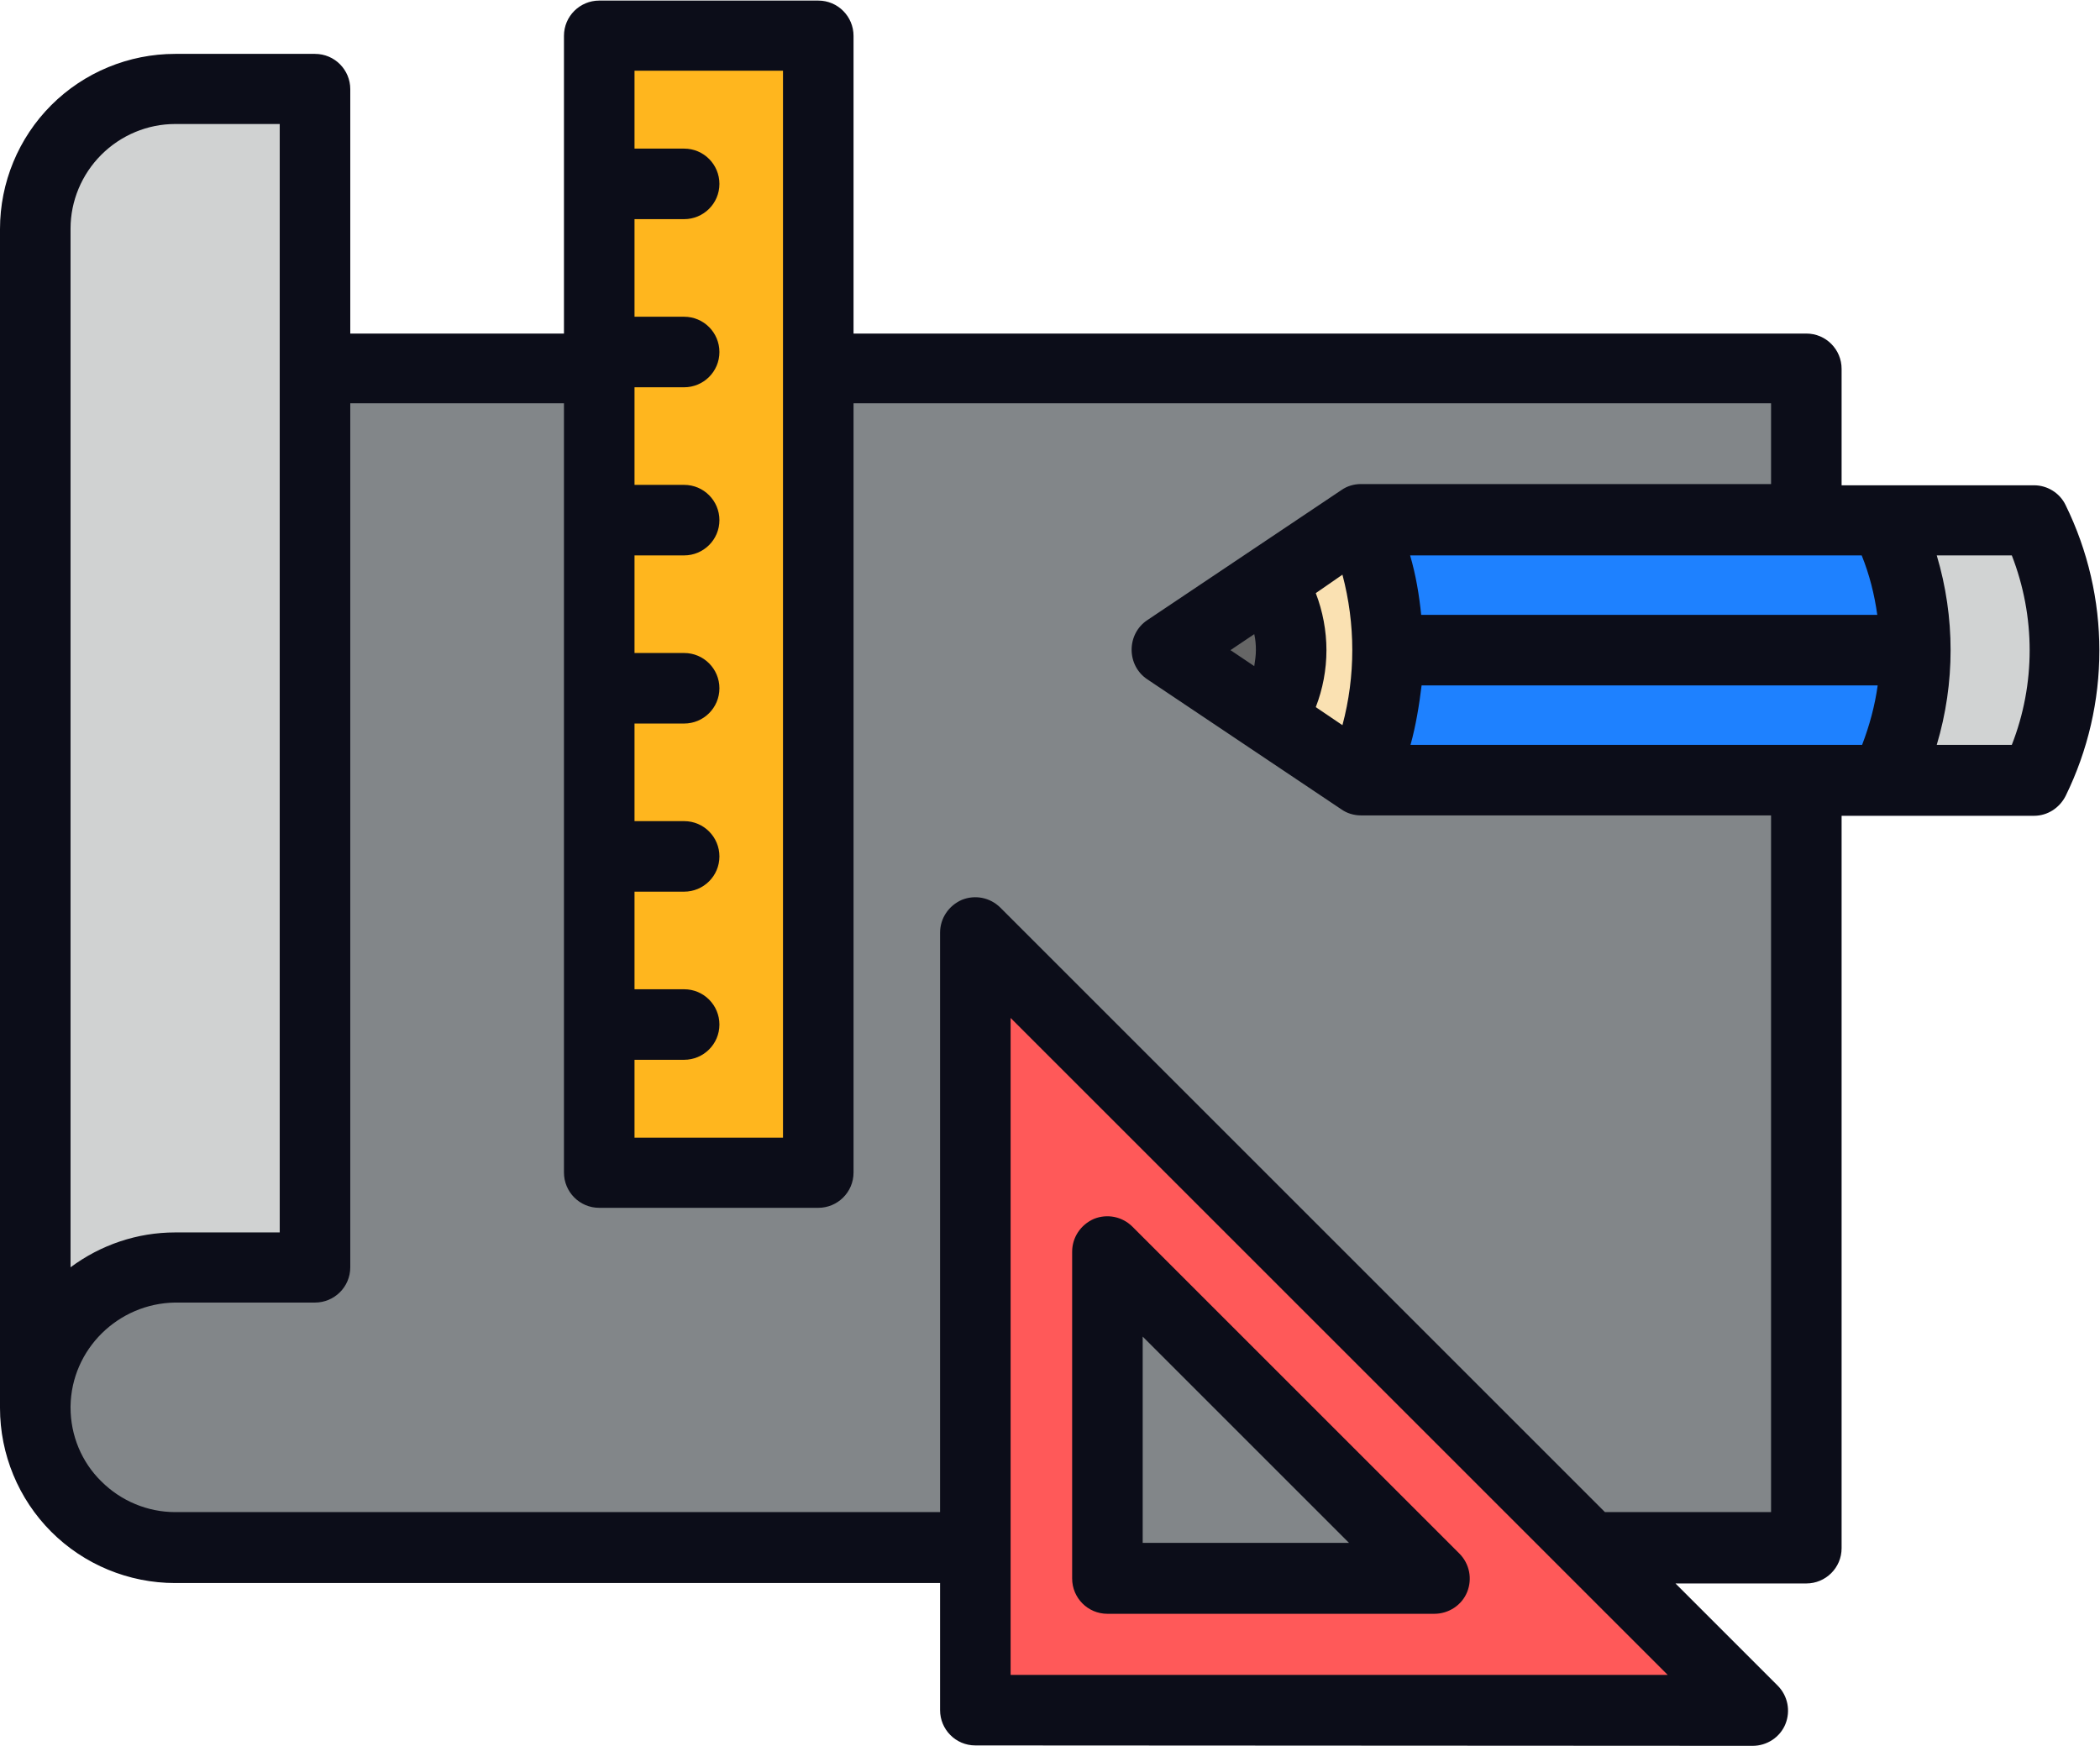 <?xml version="1.0" encoding="utf-8"?>
<!-- Generator: Adobe Illustrator 21.1.0, SVG Export Plug-In . SVG Version: 6.00 Build 0)  -->
<svg version="1.1" id="Group_2810" xmlns="http://www.w3.org/2000/svg" xmlns:xlink="http://www.w3.org/1999/xlink" x="0px" y="0px"
	 viewBox="0 0 512 425.7" style="enable-background:new 0 0 512 425.7;" xml:space="preserve">
<style type="text/css">
	.st0{fill:#D1D3D3;}
	.st1{fill:#FF5959;}
	.st2{fill:#666666;}
	.st3{fill:#FAE1B2;}
	.st4{fill:#1E81FF;}
	.st5{fill:#D0D2D2;}
	.st6{fill:#828689;}
	.st7{fill:#FFB61E;}
	.st8{fill:#0C0D19;}
</style>
<g>
	<path id="Path_7088" class="st0" d="M496,126.8c9.9,20,9.9,43.4,0,63.4h-36.5c9.9-20,9.9-43.4,0-63.4H496z"/>
	<path id="Path_7089" class="st1" d="M427.4,417.1H237.8V227.5l149.9,149.9L427.4,417.1z M270,384.9h79.7L270,305.2L270,384.9
		L270,384.9z"/>
	<path id="Path_7090" class="st2" d="M309.6,141.7c6.8,10.2,6.8,23.5,0,33.7l-25.1-16.8L309.6,141.7z"/>
	<path id="Path_7091" class="st3" d="M331.8,126.9c8.7,20.2,8.7,43.2,0,63.4v0l-22.2-14.9c6.8-10.2,6.8-23.5,0-33.7L331.8,126.9
		L331.8,126.9z"/>
	<path id="Path_7092" class="st4" d="M466.6,158.5h0.4c0,11-2.5,21.9-7.4,31.7H331.8v0c4.3-10,6.6-20.8,6.6-31.7L466.6,158.5z"/>
	<path id="Path_7093" class="st4" d="M338.4,158.5c0-10.9-2.2-21.7-6.6-31.7v0h127.8c4.9,9.9,7.4,20.7,7.4,31.7H338.4z"/>
	<path id="Path_7094" class="st5" d="M76.8,89.9v219.4H42.7c-18.8,0-34.1,15.3-34.1,34.1c0,0,0,0,0,0V55.8
		c0-18.8,15.3-34.1,34.1-34.1c0,0,0,0,0,0h34.1L76.8,89.9L76.8,89.9z"/>
	<g id="Group_2799" transform="translate(-6193 2328.841)">
		<path id="Path_7095" class="st6" d="M6542.7-1943.9H6463v-79.7L6542.7-1943.9z"/>
		<path id="Path_7096" class="st6" d="M6633.5-2138.6v187.2h-52.7l-149.9-149.9v149.9h-195.1c-18.8,0-34.1-15.2-34.1-34.1
			s15.2-34.1,34.1-34.1c0,0,0,0,0,0h34.1V-2239h69.3v196.2h53.4V-2239h240.9v37h-108.7l-22.2,14.9l-25.1,16.8l25.1,16.8l22.2,14.9
			H6633.5z"/>
	</g>
	<path id="Path_7097" class="st7" d="M146.1,85.8V8.6h53.4v277.5h-53.4V85.8z"/>
	<g id="Group_2800" transform="translate(-6193 2328.841)">
		<path id="Union_10" class="st8" d="M6430.8-1903.2c-4.8,0-8.6-3.9-8.6-8.6c0,0,0,0,0,0v-31h-186.5c-11.3,0-22.2-4.5-30.2-12.5
			c-8-8-12.5-18.9-12.5-30.2c0-0.1,0-0.3,0-0.4v-287.1c0-11.3,4.5-22.2,12.5-30.2c8-8,18.9-12.5,30.2-12.5h34.1
			c4.8,0,8.6,3.9,8.6,8.6v59.6h52.1v-72.6c0-4.8,3.9-8.6,8.6-8.6c0,0,0,0,0,0h53.4c4.8,0,8.6,3.9,8.6,8.6c0,0,0,0,0,0v72.6h232.3
			c4.8,0,8.6,3.9,8.6,8.6v28.4h46.9c3.3,0,6.3,1.9,7.7,4.8c11,22.4,11,48.6,0,71c-1.5,2.9-4.4,4.8-7.7,4.8h-46.9v178.6
			c0,4.8-3.9,8.6-8.6,8.6h-31.9l24.9,24.9c2.5,2.5,3.2,6.2,1.9,9.4c-1.3,3.2-4.5,5.3-8,5.3L6430.8-1903.2z M6439.4-1920.4
			L6439.4-1920.4h160.2l-160.2-160.2V-1920.4z M6210.2-1985.9v0.3c0,6.8,2.7,13.3,7.5,18c4.8,4.8,11.3,7.5,18,7.5h186.5v-141.3
			c0-3.5,2.1-6.6,5.3-8c3.2-1.3,6.9-0.6,9.4,1.9l147.4,147.4h40.5V-2130h-100c-1.7,0-3.4-0.5-4.8-1.5l-47.3-31.7
			c-2.4-1.6-3.8-4.3-3.8-7.2c0-2.9,1.4-5.6,3.8-7.2l47.3-31.7c1.4-1,3.1-1.5,4.8-1.5h100v-19.7h-223.7v187.6c0,4.8-3.9,8.6-8.6,8.6
			l0,0h-53.4c-4.8,0-8.6-3.9-8.6-8.6v-187.6h-52.1v210.7c0,4.8-3.9,8.6-8.6,8.6h-34.1C6221.8-2011,6210.4-1999.8,6210.2-1985.9
			L6210.2-1985.9z M6217.7-2291.1c-4.8,4.8-7.5,11.3-7.5,18v253.3c7.4-5.5,16.3-8.5,25.5-8.5h25.5v-270.3h-25.5
			C6229-2298.6,6222.5-2295.9,6217.7-2291.1z M6347.7-2051.4h36.2v-260.2h-36.2v19h12.1c4.8,0,8.6,3.9,8.6,8.6c0,0,0,0,0,0
			c0,4.8-3.9,8.6-8.6,8.6c0,0,0,0,0,0h-12.1v23.8h12.1c4.8,0,8.6,3.9,8.6,8.6c0,0,0,0,0,0c0,4.8-3.9,8.6-8.6,8.6c0,0,0,0,0,0h-12.1
			v23.8h12.1c4.8,0,8.6,3.9,8.6,8.6c0,0,0,0,0,0c0,4.8-3.9,8.6-8.6,8.6c0,0,0,0,0,0h-12.1v23.8h12.1c4.8,0,8.6,3.9,8.6,8.6
			c0,0,0,0,0,0c0,4.8-3.9,8.6-8.6,8.6c0,0,0,0,0,0h-12.1v23.8h12.1c4.8,0,8.6,3.9,8.6,8.6c0,0,0,0,0,0c0,4.8-3.9,8.6-8.6,8.6
			c0,0,0,0,0,0h-12.1v23.8h12.1c4.8,0,8.6,3.9,8.6,8.6c0,0,0,0,0,0c0,4.8-3.9,8.6-8.6,8.6c0,0,0,0,0,0h-12.1L6347.7-2051.4z
			 M6665.2-2147.2h18.3c5.8-14.8,5.8-31.3,0-46.2h-18.3C6669.7-2178.3,6669.7-2162.3,6665.2-2147.2L6665.2-2147.2z M6536.9-2147.2
			h110.1c1.8-4.7,3.1-9.5,3.8-14.5h-111.2C6539-2156.8,6538.2-2151.9,6536.9-2147.2L6536.9-2147.2z M6513.8-2184.2
			c1.7,4.4,2.6,9.2,2.6,13.9c0,4.8-0.9,9.5-2.6,13.9l6.5,4.4c3.2-12,3.2-24.6,0-36.7L6513.8-2184.2z M6493-2170.3l5.8,3.9
			c0.2-1.3,0.4-2.6,0.4-3.9c0-1.3-0.1-2.6-0.4-3.9L6493-2170.3z M6539.5-2178.9h111.2c-0.7-5-1.9-9.8-3.8-14.5h-110.1
			C6538.2-2188.6,6539-2183.8,6539.5-2178.9L6539.5-2178.9z M6463-1935.3c-4.8,0-8.6-3.9-8.6-8.6c0,0,0,0,0,0v-79.7
			c0-3.5,2.1-6.6,5.3-8c3.2-1.3,6.9-0.6,9.4,1.9l79.7,79.7c2.5,2.5,3.2,6.2,1.9,9.4c-1.3,3.2-4.5,5.3-8,5.3L6463-1935.3z
			 M6471.6-1952.6h50.3l-50.3-50.3V-1952.6z"/>
	</g>
</g>
</svg>

